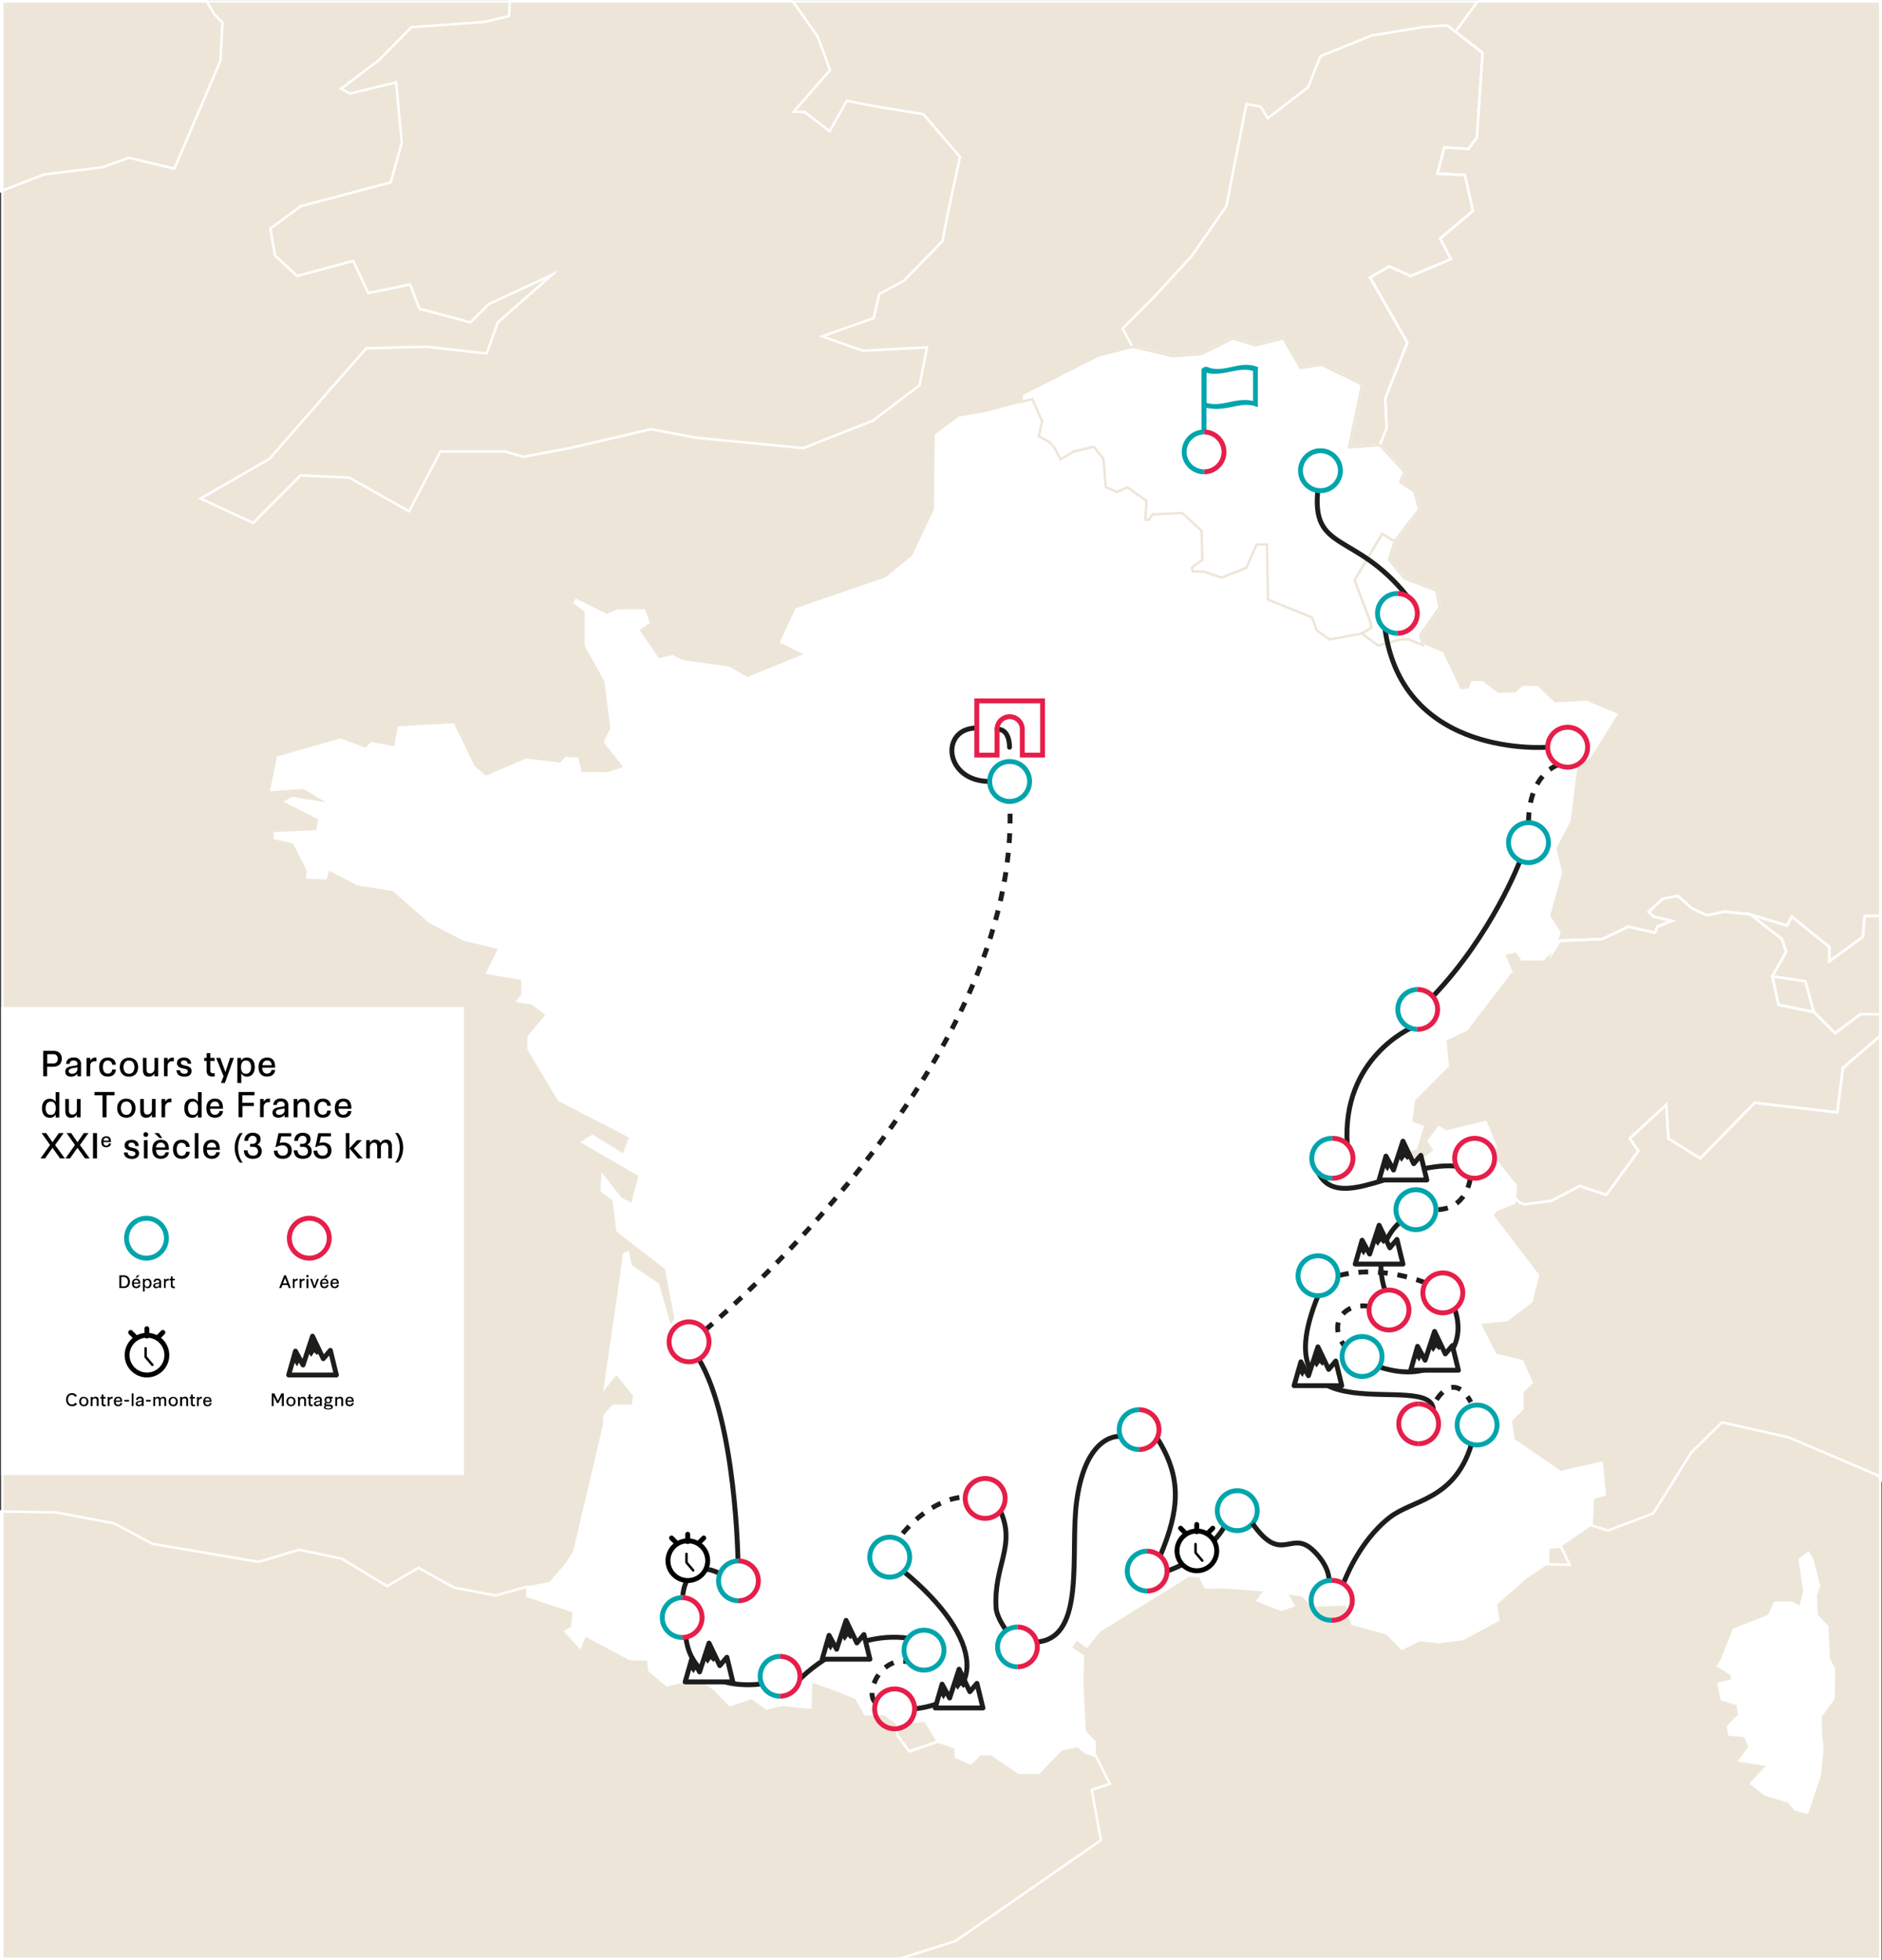 <svg id="Calque_1" data-name="Calque 1" xmlns="http://www.w3.org/2000/svg" viewBox="0 0 769 801.03"><rect x="0" y="0" width="769" height="801.03" fill="#333333" stroke="none"/><defs><style>.cls-1{fill:#ede6d8;}.cls-1,.cls-3{stroke:#fff;}.cls-1,.cls-3,.cls-4{stroke-miterlimit:10;}.cls-15,.cls-16,.cls-17,.cls-2,.cls-4,.cls-7{fill:#fff;}.cls-10,.cls-11,.cls-12,.cls-13,.cls-14,.cls-3,.cls-5,.cls-6,.cls-9{fill:none;}.cls-4{stroke:#ede6d8;}.cls-5{stroke:#00a5ac;}.cls-10,.cls-12,.cls-13,.cls-14,.cls-15,.cls-16,.cls-5,.cls-6,.cls-7,.cls-9{stroke-width:2px;}.cls-6{stroke:#e61e49;}.cls-12,.cls-13,.cls-14,.cls-7{stroke:#1d1d1b;}.cls-11,.cls-13,.cls-15,.cls-17,.cls-7,.cls-9{stroke-linecap:round;}.cls-11,.cls-15,.cls-17,.cls-7,.cls-9{stroke-linejoin:round;}.cls-8{fill:#1d1d1b;}.cls-10,.cls-11,.cls-15,.cls-16,.cls-17,.cls-9{stroke:#000;}.cls-14{stroke-dasharray:4 4 4;}.cls-18{fill:#00a5ac;}</style></defs><title>Plan de travail 28</title><rect class="cls-1" x="0.94" y="0.53" width="767.34" height="800"/><polygon id="France" class="cls-2" points="655.71 610.74 655.71 610.74 654.48 597.81 637.6 601.62 618.44 588.39 617.23 580.47 618.23 579.5 622.14 575.67 621.98 569.23 621.7 568.93 625.85 565.08 625.85 565.08 621.98 556.3 611.06 553.63 604.41 540.59 604.41 540.59 615.81 539.45 625.72 531.87 628.44 521.17 628.44 521.16 609.61 496.56 609.61 496.56 611.36 494.53 618.84 491.52 618.97 489.66 619.1 488.69 619.33 484.51 608.72 471.28 608.72 471.28 611.15 468.67 611.15 468.67 607.08 458.58 590.63 462.5 587.94 460.65 583.78 466.27 583.78 466.27 586.38 470.2 579.11 475.62 572.01 475.53 571.93 471.3 578.5 469.27 581.32 460.46 576.54 458.72 577.7 449.36 591.54 435.22 591.54 435.22 590.54 424.71 590.54 424.71 599.09 420.86 600.48 419.03 617.11 397.16 617 397.15 617 397.15 614.13 389.83 618.82 388.88 619.46 388.57 621.96 392.2 630.62 392.26 634.68 388.75 637.16 381.1 632.84 374.27 637.79 356.58 635.44 346.51 641.27 335.38 644.09 313.04 649.8 308.97 660.45 291.95 648.11 286.85 635.09 287.56 628.1 280.89 622.46 280.7 619.36 283.51 611.93 283.66 605.64 278.82 601.54 278.87 600.56 281.81 596.54 282.23 589.31 266.91 581.37 263.65 575.47 261.23 572.02 261.41 563.14 263.82 556.44 258.9 543.28 261.29 538.05 257.51 536.14 252.18 518.09 244.79 517.71 222 513.48 222 509.22 231.79 499.13 236.07 491.91 233.59 487.45 233.54 486.97 231.99 491.31 228.77 490.96 216.93 483.13 209.64 470.87 210.21 469.55 212.37 468.01 212.35 468.44 204.68 460.67 199.15 456.4 201.05 451.84 199.06 450.85 187.47 446.93 182.6 438.62 184.53 433.33 187.74 430.96 183.13 428.81 180.69 424.44 178.28 426 172.15 422.22 163.12 403.79 168.12 391.65 170.32 381.94 177.67 381.62 208.11 372.66 227.09 361.76 235.96 325.07 248.58 318.61 262.54 328.28 267.39 305.35 276.66 297.93 272.42 278.79 269.69 274.73 267.67 269.22 269.02 261.34 257.47 265.54 254.56 263.57 249 252.41 249 247.91 250.88 235.17 244.58 234.28 246.42 238.87 249.99 238.88 263.88 246.94 278.37 249.39 297.66 246.65 303.33 254.66 313.42 248.34 315.59 237.57 315.49 236.3 309.56 231.04 309.3 228.92 311.66 214.97 309.99 198.57 316.97 194.01 313.15 185.41 295.57 162.53 296.86 161.12 305.02 151.6 303.15 149.41 305.56 139.11 301.73 113.22 309.18 110.25 323.37 124.07 322.41 133.24 327.94 119.42 325.66 115.72 327.59 130.03 334.84 129.18 339.31 111.87 340.02 111.82 342.91 119.71 344.72 125.33 355.7 125.04 359.02 133.39 359.48 134.51 355.78 145.84 361.79 160.46 364.13 175.28 377.15 189.44 384.48 203.43 387.79 198.36 397.96 213 400.48 213 406.51 210.63 409.38 217.47 410.65 222.78 414.75 215.54 423.5 215.43 428.75 228 449.88 256.96 464.84 254.61 471.34 242.09 463.67 237.1 466.76 260.9 480.57 257.97 491.52 254.03 489.52 245.81 479.14 245.29 486.81 250.3 490.57 251.85 503.24 271.74 518.63 273.33 527.03 275.54 538.72 274.05 541.2 269.23 524.52 258.13 517.06 256.92 511.2 254.54 512.12 253.49 520.48 246.42 568.73 251.87 561.95 258.64 570.4 258.13 574 250.38 574 246.5 578.3 246.42 582.02 234.2 633.96 230.89 639.16 224.52 646.48 215 648.38 215 652.29 234.25 658.53 233.71 665.16 230.98 666.68 236.94 673.14 239.08 668.23 257.54 678.07 261.92 678.12 262.15 678.05 264.85 678 264.85 678 264.85 678 265.29 682.66 271.78 688.37 272.43 688.96 272.43 688.97 285.21 685.74 292.17 690.48 298.2 696.84 307.25 693.82 313.14 698.24 319.34 696.66 331.08 697.82 331.48 687.01 340.13 690 349.83 694.17 353.5 701 361.46 701 366.6 704.63 377.98 703.27 383.54 712.07 390.51 714.28 390.54 717.98 396.64 720.65 400.44 716.88 405.03 717.08 416.36 725 424.45 725 433.49 715.28 440.28 713.59 443.66 716.32 447.73 717.53 447.76 711.71 443.72 707.54 442.71 689.15 442.94 676.46 438.14 673.32 439.92 670.45 444.13 673.56 449.45 666.9 485.9 644.33 489.98 644.65 492.24 649.22 499.95 649.17 516.09 650.3 513.15 654.36 523.38 658.35 529.18 656.54 526.61 651.65 532.05 652.4 535.77 656.63 549.94 656.17 552.13 664.04 566.53 668 572.68 674.41 580.07 670.74 588.13 671.57 598.05 670.26 612.76 662.24 611.73 655.71 624.09 644.84 632.48 639.24 632.74 632.45 637.79 632.06 650.33 623.42 650.34 623.41 650.86 612.24 655.71 610.74"/><polygon id="Royaume-Uni" class="cls-3" points="208.03 6.53 198.13 8.94 168.13 11.12 154.89 24.5 139.33 36.27 143.07 38.23 161.85 33.65 164.17 58.35 159.65 74.53 122.91 84.27 110.45 93.39 112.36 104.41 121.41 112.81 144.33 106.59 150.49 119.79 167.57 116.23 171.4 126.17 192.24 131.74 199.84 124.2 225.49 112.34 203.41 131.74 198.88 144.47 174.43 141.69 149.67 142.35 134.62 159.45 110.11 187.51 81.94 203.72 103.47 213.72 122.76 194.29 142.64 195.16 167.16 208.95 179.94 184.5 206.39 184.5 213.8 186.68 232.97 183.1 265.99 175.4 284.22 178.85 328.19 183.14 356.65 171.93 375.74 157.45 378.8 141.95 352.57 143.34 335.97 137.45 357 130 359.29 120.14 369.4 114.68 385.12 98.48 387.35 86.84 392.28 64.11 377.27 46.64 358.09 43.55 346 41.15 339.03 53.63 328.88 45.82 324.32 45.64 339.17 28.65 334.12 14.97 323.93 0.5 208.23 0.5 208.03 6.53"/><polygon id="Irlande" class="cls-3" points="0.5 78.04 18.01 71.3 41.65 68.4 52.71 64.48 71.25 68.92 90.02 24.98 90.91 9.26 87.53 5.73 84.47 0.5 0.5 0.5 0.5 78.04"/><polygon id="Espagne" class="cls-3" points="440.28 713.46 433.49 715.03 424.45 724.5 416.36 724.5 405.03 716.83 400.44 716.88 396.64 720.65 390.54 717.97 390.51 714.25 383.28 711.72 371.52 715.74 366.54 708.98 366.6 704.38 361.46 700.5 353.5 700.5 349.83 693.92 340.13 690 331.48 687.01 331.08 697.83 319.34 696.69 313.14 698.25 307.25 693.82 298.2 696.85 292.18 690.49 285.22 685.75 272.44 688.74 272.43 688.5 272.43 688.5 271.78 688.17 265.29 682.61 264.85 678.09 264.85 678.09 262.15 678.09 261.93 678.1 257.55 678.07 239.09 668.23 236.96 673.14 231.03 666.68 233.81 665.16 234.5 658.53 215.5 652.29 215.5 648.38 202.44 652.05 185.53 648.8 170.98 640.71 158.18 648.22 139.71 637.01 122.17 633.33 105.7 638.29 62.26 630.92 46.67 622.57 22.78 618.07 0.5 617.69 0.5 800.5 367.58 800.5 390.5 793.19 449.86 752.02 446.1 731.46 453.46 729 447.73 717.5 443.66 716.25 440.28 713.46"/><polygon id="Allemagne" class="cls-3" points="605.78 21.57 605.78 21.57 603.45 56.26 602.51 57.5 600.02 60.82 599.76 60.8 599.74 60.82 590.16 60.21 587.34 70.93 598.54 71.5 598.92 73.17 601.87 86.22 588.46 97.44 592.88 105.9 576.45 112.81 576.45 112.81 576.45 112.81 567.65 108.88 559.81 113.4 575.03 140.01 573.55 143.77 572.05 147.58 566.03 162.84 566.6 174.89 566.6 174.89 563.78 181.92 573.82 192.75 573.82 192.75 573.55 193.45 572.15 197.07 577.83 200.72 579.88 208.11 569.87 221.2 567.54 228.73 573.87 236.45 586.9 241.31 588.25 248.22 580.33 259.4 581.37 263.65 589.31 266.91 596.54 282.23 600.56 281.81 601.54 278.87 605.64 278.82 611.93 283.66 619.36 283.51 622.46 280.7 628.1 280.89 635.09 287.56 648.12 286.85 660.45 291.95 649.8 308.97 644.09 313.04 641.27 335.38 635.44 346.51 637.79 356.58 632.84 374.27 637.16 381.1 634.69 388.75 637.3 384.57 654.76 383.78 665.32 378.69 676.22 381.18 677.16 378.94 677.3 378.61 683.1 376.35 675.65 374.56 673.61 372.63 679.49 367.25 685.54 366.12 691.1 371.04 697.38 374.05 704.86 372.56 715.24 373.7 730.12 378.26 732.13 374.6 747.5 387.01 747.5 389.36 747.5 392.87 761.16 382.86 761.94 374.35 768 374.22 768.5 374.21 768.5 0.5 603.79 0.5 594.82 12.79 595.03 13.11 605.78 21.57"/><polygon id="Italie" class="cls-3" points="768.5 423.07 753.01 436.45 750.76 454.59 717.02 450.68 694.75 473.37 681.73 465.34 680.85 451.49 665.94 465.26 669.45 470.38 656.35 488.3 645.51 484.67 633.87 490.76 623 492.17 621.2 491.65 618.97 489.66 618.84 491.52 611.36 494.53 609.61 496.56 628.44 521.16 628.44 521.17 628.44 521.17 625.72 531.87 615.81 539.45 604.41 540.59 611.06 553.63 621.98 556.3 625.85 565.08 625.85 565.08 621.7 568.93 621.98 569.23 622.14 575.67 618.23 579.5 617.23 580.47 618.44 588.39 637.6 601.62 654.48 597.81 655.71 610.74 655.71 610.74 650.86 612.24 650.34 623.41 657.04 625.46 675.55 618.46 691.1 593.52 703.66 581.25 730.87 587.41 767.09 602.85 768.5 604.37 768.5 423.07"/><polygon id="Autriche" class="cls-3" points="761.88 374.35 761.16 382.86 747.5 392.87 747.5 389.36 747.5 387.01 732.13 374.6 730.18 378.26 715.23 373.7 723.8 380.43 728.06 383.64 729.84 388.99 724.18 398.97 737.66 401.01 741.13 413.61 749.87 422.23 760.14 414.5 767.54 414.5 768.5 414.5 768.5 374.21 768.01 374.22 761.88 374.35"/><polygon id="Liechtenstein" class="cls-3" points="741.13 413.61 737.66 401.01 724.18 398.97 726.69 410.65 741.13 413.61"/><polygon id="Pays-Bas" class="cls-3" points="490.95 144.71 503.78 138.29 513.05 141.18 524.4 138.29 531.4 150.37 540.13 149.09 540.13 149.09 540.13 149.09 556.53 157.12 551.23 182.84 563.78 181.92 563.78 181.92 563.78 181.92 563.78 181.92 566.6 174.89 566.6 174.89 566.03 162.84 572.05 147.58 573.55 143.77 575.03 140.01 559.81 113.4 567.65 108.88 567.65 108.88 576.45 112.81 576.45 112.81 592.88 105.9 588.46 97.44 601.87 86.22 598.92 73.17 598.54 71.5 587.34 70.93 590.16 60.21 590.17 60.2 599.76 60.8 600.02 60.82 602.51 57.5 603.45 56.26 605.78 21.57 605.78 21.57 595.03 13.26 594.82 13.1 594.36 12.74 591.24 10.33 581.52 11.07 560.38 14.55 539.48 23.01 534.51 35.62 518.04 48.31 515.06 43.55 509.3 42.52 501.09 84.26 487.17 104.35 471.73 121.19 458.69 134.28 462.72 141.71 479.23 145.57 490.95 144.71"/><polygon id="Belgique" class="cls-4" points="424.45 178.28 428.81 180.69 430.96 183.13 433.33 187.74 438.62 184.53 446.93 182.6 450.85 187.47 451.84 199.06 456.4 201.05 460.67 199.15 468.44 204.68 468.01 212.35 469.55 212.37 470.87 210.21 483.13 209.64 490.96 216.93 491.31 228.77 486.97 231.99 487.45 233.54 491.91 233.58 499.13 236.06 509.22 232.04 513.48 222.5 517.71 222.5 518.09 245.04 536.14 252.32 538.05 257.58 543.28 261.33 556.44 258.92 560.37 256.59 559.9 253.93 553.51 237.12 564.74 218.22 569.87 221.2 579.88 208.11 577.83 200.72 572.15 197.07 573.54 193.45 573.81 192.75 563.78 181.92 563.78 181.92 551.23 182.84 551.23 182.84 556.53 157.12 540.13 149.09 540.13 149.09 531.4 150.37 524.4 138.29 513.05 141.18 503.78 138.29 490.95 144.71 479.23 145.57 462.72 141.71 448.74 145.32 417.5 161.12 417.5 164.2 421.85 163.12 425.81 172.15 424.45 178.28"/><polygon id="Luxembourg" class="cls-4" points="588.25 248.22 586.9 241.31 573.87 236.45 567.54 228.73 569.87 221.2 564.74 218.21 553.51 237.12 559.9 253.93 560.37 256.58 556.44 258.9 563.14 263.82 572.02 261.41 575.47 261.23 581.37 263.65 580.33 259.4 588.25 248.22"/><polygon id="Suisse" class="cls-3" points="760.14 414.5 749.87 422.23 741.13 413.5 726.69 410.59 724.18 398.97 729.84 388.99 728.05 383.63 723.8 380.43 715.24 373.7 704.86 372.56 697.38 374.05 691.1 371.04 685.54 366.12 679.49 367.25 673.61 372.63 675.65 374.56 683.1 376.35 677.3 378.61 677.16 378.93 676.22 381.15 665.32 378.69 654.76 383.78 637.3 384.34 634.34 388.5 633.95 388.5 630.63 392.03 621.98 392.09 619.49 388.51 618.88 388.85 614.38 389.83 617.5 397.15 617.5 397.15 617.5 397.15 617.36 397.16 617.3 397.16 600.52 419.03 599.11 420.86 590.55 424.85 591.55 435.5 591.55 435.5 591.54 435.5 577.71 449.5 576.54 458.79 581.32 460.5 578.5 469.29 571.94 471.31 572.01 475.54 579.11 475.62 586.38 470.2 583.78 466.27 583.78 466.27 583.78 466.26 587.94 460.65 590.63 462.5 607.08 458.58 611.15 468.67 611.15 468.67 611.15 468.67 608.72 471.28 619.33 484.51 619.1 488.69 618.97 489.66 621.2 491.65 623 492.17 633.87 490.76 645.5 484.67 656.35 488.3 656.35 488.3 669.43 470.38 665.93 465.26 680.84 451.49 681.73 465.34 694.72 473.37 716.96 450.68 750.7 454.59 753.01 436.45 768.5 423.07 768.5 414.5 767.54 414.5 760.14 414.5"/><polygon id="France-2" data-name="France" class="cls-2" points="732.13 654.37 724.87 654.59 722.41 660 708.14 665.55 702.98 678.44 701.21 680.83 707.09 684.61 707.32 686.35 701.6 687.64 703.09 694.87 709.62 696.89 710.04 700.85 705.62 705.4 706.22 709.33 712.68 709.9 714.3 714.02 709.88 719.87 721.45 721.72 714.84 728.92 720.94 733.77 730.51 736.69 733.27 739.88 738.81 741.39 743.98 725.88 745.17 714.5 744.49 708.05 744.41 701.57 749.72 694.18 749.83 681.92 747.7 677.73 747.14 664.58 742.8 659.96 742.41 651.83 743.78 648.13 741.03 637.38 739.04 633.85 734.86 637.11 736.75 650.27 735.37 656.14 732.13 654.37"/><polygon id="Andorre" class="cls-3" points="371.52 715.74 383.28 711.72 377.98 703.13 366.6 704.36 366.54 708.98 371.52 715.74"/><polygon id="Monaco" class="cls-3" points="632.48 639.24 632.48 639.25 641.42 639.5 637.79 632.06 632.74 632.45 632.48 639.24"/><rect class="cls-2" x="0.5" y="411.53" width="189.1" height="191.26"/><path d="M17.66,429.46H22.1a3.3,3.3,0,0,1,1.29.24,3,3,0,0,1,1,.66,2.77,2.77,0,0,1,.64,1,3.55,3.55,0,0,1,.23,1.28A3.82,3.82,0,0,1,25,434a2.84,2.84,0,0,1-.66,1.05,2.9,2.9,0,0,1-1.12.66,4.67,4.67,0,0,1-1.57.24h-2.4v3.87H17.66Zm4.23,5.13a1.58,1.58,0,0,0,1.28-.54,2,2,0,0,0,.44-1.34,2.3,2.3,0,0,0-.12-.74,1.77,1.77,0,0,0-.34-.6,1.58,1.58,0,0,0-.53-.4,1.47,1.47,0,0,0-.67-.15H19.29v3.77Z"/><path d="M31.59,438.77h0a2.79,2.79,0,0,1-1,.86A3.45,3.45,0,0,1,29,440a3,3,0,0,1-1-.16,2,2,0,0,1-.74-.42,1.84,1.84,0,0,1-.44-.63,2,2,0,0,1-.15-.77,1.92,1.92,0,0,1,.37-1.27,2.28,2.28,0,0,1,.91-.67,4.66,4.66,0,0,1,1.22-.33l1.23-.2.67-.12a1.55,1.55,0,0,0,.39-.14.46.46,0,0,0,.17-.22,1,1,0,0,0,0-.32,1.3,1.3,0,0,0-.38-1,1.66,1.66,0,0,0-1.16-.37,1.84,1.84,0,0,0-1.16.33,1.45,1.45,0,0,0-.49,1.07H27a3,3,0,0,1,.83-1.9,3.21,3.21,0,0,1,2.28-.69,2.64,2.64,0,0,1,3,3v4.63h-1.5Zm0-2.6a10.89,10.89,0,0,1-1.19.24,10.17,10.17,0,0,0-1.14.21,2.31,2.31,0,0,0-.85.39.85.85,0,0,0-.33.73.92.92,0,0,0,.37.78,1.49,1.49,0,0,0,1,.3,2.71,2.71,0,0,0,.88-.14,2.36,2.36,0,0,0,.69-.4,1.66,1.66,0,0,0,.45-.63,2,2,0,0,0,.16-.82Z"/><path d="M35.38,432.33h1.5v1.16h0a2.85,2.85,0,0,1,.86-.95,2.15,2.15,0,0,1,1.23-.35h.22l.21,0v1.56a1.77,1.77,0,0,0-.29-.07,2,2,0,0,0-.35,0,1.88,1.88,0,0,0-1.39.53,2.1,2.1,0,0,0-.51,1.5v4.1h-1.5Z"/><path d="M47.32,437.07a2.86,2.86,0,0,1-.92,2.15,3.43,3.43,0,0,1-2.33.74,4,4,0,0,1-1.56-.28,3,3,0,0,1-1.11-.79,3.45,3.45,0,0,1-.65-1.23,5.66,5.66,0,0,1,0-3.16,3.48,3.48,0,0,1,.67-1.23,3,3,0,0,1,1.1-.8,4,4,0,0,1,1.53-.28,3.43,3.43,0,0,1,2.34.76,2.92,2.92,0,0,1,.92,2.17H45.84a1.85,1.85,0,0,0-.55-1.25,1.73,1.73,0,0,0-1.24-.45,1.79,1.79,0,0,0-1.49.66,4.09,4.09,0,0,0,0,4,2,2,0,0,0,2.74.24,1.8,1.8,0,0,0,.54-1.24Z"/><path d="M52.69,440a4,4,0,0,1-1.55-.28,3.19,3.19,0,0,1-1.17-.79,3.38,3.38,0,0,1-.75-1.22,4.82,4.82,0,0,1,0-3.18,3.35,3.35,0,0,1,1.92-2,4.24,4.24,0,0,1,1.55-.28,4.18,4.18,0,0,1,1.54.28,3.4,3.4,0,0,1,1.19.79,3.48,3.48,0,0,1,.75,1.23,4.82,4.82,0,0,1,0,3.18,3.53,3.53,0,0,1-.75,1.22,3.27,3.27,0,0,1-1.19.79A4,4,0,0,1,52.69,440Zm0-1.16a2,2,0,0,0,1.64-.74,3.63,3.63,0,0,0,0-4,2.2,2.2,0,0,0-3.27,0,3.58,3.58,0,0,0,0,4A2,2,0,0,0,52.69,438.8Z"/><path d="M58.37,432.33h1.49v4.5a2.56,2.56,0,0,0,.31,1.38,1.21,1.21,0,0,0,1.08.46,1.79,1.79,0,0,0,1.39-.55,2.17,2.17,0,0,0,.5-1.5v-4.29h1.5v7.49h-1.5v-1.2h0a2.86,2.86,0,0,1-.91,1,2.56,2.56,0,0,1-1.44.36,2.21,2.21,0,0,1-1.85-.71,3.3,3.3,0,0,1-.54-2Z"/><path d="M67,432.33h1.5v1.16h0a2.85,2.85,0,0,1,.86-.95,2.1,2.1,0,0,1,1.23-.35h.21l.22,0v1.56a1.67,1.67,0,0,0-.3-.07,2,2,0,0,0-.34,0,1.86,1.86,0,0,0-1.39.53,2.06,2.06,0,0,0-.52,1.5v4.1H67Z"/><path d="M73.59,437.38a1.4,1.4,0,0,0,.56,1.14,2.25,2.25,0,0,0,1.23.31,1.82,1.82,0,0,0,1-.25.87.87,0,0,0,.36-.76.76.76,0,0,0-.32-.66,2.81,2.81,0,0,0-.82-.35l-1.06-.24a5,5,0,0,1-1.06-.33,2.15,2.15,0,0,1-.82-.64,1.79,1.79,0,0,1-.33-1.15,2.18,2.18,0,0,1,.18-.89,1.85,1.85,0,0,1,.52-.72,2.55,2.55,0,0,1,.88-.47,3.8,3.8,0,0,1,1.23-.18,3.21,3.21,0,0,1,2.13.65,2.48,2.48,0,0,1,.82,1.89H76.67a1.41,1.41,0,0,0-.43-1.06,1.6,1.6,0,0,0-1.06-.33,2.22,2.22,0,0,0-.62.08,1,1,0,0,0-.4.23A.84.84,0,0,0,74,434a1.27,1.27,0,0,0-.07.37.7.7,0,0,0,.34.62,3,3,0,0,0,.81.34c.32.09.67.17,1.06.25a4.8,4.8,0,0,1,1,.35,2.22,2.22,0,0,1,.81.65,1.88,1.88,0,0,1,.33,1.16,2,2,0,0,1-.74,1.63,3.31,3.31,0,0,1-2.19.61,3.82,3.82,0,0,1-2.31-.62,2.5,2.5,0,0,1-.91-2Z"/><path d="M84.44,433.57h-1v-1.24h1V430.4h1.5v1.93h1.75v1.24H85.94v3.93a1.15,1.15,0,0,0,.26.83,1.13,1.13,0,0,0,.8.26l.36,0,.37-.05v1.33l-.46.07a2.93,2.93,0,0,1-.53,0,2.41,2.41,0,0,1-1.69-.56,2.35,2.35,0,0,1-.61-1.82Z"/><path d="M91.34,439.82l-3-7.49H90l2.11,5.78L94,432.33h1.57L91.9,442.55H90.3Z"/><path d="M97,432.33h1.5v1.16h0a3,3,0,0,1,.92-.94,2.74,2.74,0,0,1,1.49-.36,3,3,0,0,1,1.39.3,2.79,2.79,0,0,1,1,.8,3.76,3.76,0,0,1,.6,1.22,6.12,6.12,0,0,1,0,3.14,3.91,3.91,0,0,1-.63,1.24,2.66,2.66,0,0,1-1,.79A3.12,3.12,0,0,1,101,440a2.65,2.65,0,0,1-1.46-.36,3,3,0,0,1-.94-1h0v3.93H97Zm3.52,6.49a1.84,1.84,0,0,0,1.52-.71,3.18,3.18,0,0,0,.56-2,3.29,3.29,0,0,0-.54-2,1.83,1.83,0,0,0-1.56-.72,1.69,1.69,0,0,0-1.53.73,3.65,3.65,0,0,0-.48,2,3.51,3.51,0,0,0,.49,2A1.74,1.74,0,0,0,100.56,438.82Z"/><path d="M112.42,437.26a3.08,3.08,0,0,1-.28,1.09,2.6,2.6,0,0,1-.66.85,3.13,3.13,0,0,1-1,.56,4.16,4.16,0,0,1-1.32.2,4,4,0,0,1-1.58-.28,2.85,2.85,0,0,1-1.1-.79,3.15,3.15,0,0,1-.63-1.22,5.67,5.67,0,0,1-.21-1.59,5.58,5.58,0,0,1,.22-1.58,3.17,3.17,0,0,1,.66-1.23,2.94,2.94,0,0,1,1.09-.8,4,4,0,0,1,1.53-.28,3.81,3.81,0,0,1,1.51.27,2.61,2.61,0,0,1,1,.77,3.08,3.08,0,0,1,.58,1.22,6.69,6.69,0,0,1,.18,1.62v.24h-5.27a2.88,2.88,0,0,0,.53,1.84,1.75,1.75,0,0,0,1.39.61,2,2,0,0,0,1.28-.39,1.59,1.59,0,0,0,.58-1.11ZM111,435.33a2.3,2.3,0,0,0-.48-1.41,1.63,1.63,0,0,0-1.33-.55,1.85,1.85,0,0,0-1.34.48,2.36,2.36,0,0,0-.62,1.48Z"/><path d="M22.75,455.42h0a3.05,3.05,0,0,1-.92,1,2.64,2.64,0,0,1-1.5.37,3.25,3.25,0,0,1-1.37-.28,2.61,2.61,0,0,1-1-.81,3.55,3.55,0,0,1-.61-1.23,5.74,5.74,0,0,1-.2-1.54,5.67,5.67,0,0,1,.21-1.59,3.56,3.56,0,0,1,.62-1.23,2.79,2.79,0,0,1,1-.8,3.09,3.09,0,0,1,1.36-.29,2.71,2.71,0,0,1,1.47.36,3.09,3.09,0,0,1,.93.94h0v-4h1.49v10.36H22.75Zm-2,.2a1.72,1.72,0,0,0,1.54-.72,3.66,3.66,0,0,0,.48-2,3.54,3.54,0,0,0-.49-2,1.73,1.73,0,0,0-1.54-.72,1.85,1.85,0,0,0-1.53.72,3.24,3.24,0,0,0-.56,2,3.28,3.28,0,0,0,.55,2A1.82,1.82,0,0,0,20.74,455.62Z"/><path d="M26.65,449.13h1.5v4.5a2.57,2.57,0,0,0,.3,1.38,1.21,1.21,0,0,0,1.08.46,1.79,1.79,0,0,0,1.39-.55,2.17,2.17,0,0,0,.5-1.5v-4.29h1.5v7.49h-1.5v-1.2h0a2.86,2.86,0,0,1-.91,1,2.56,2.56,0,0,1-1.44.36,2.19,2.19,0,0,1-1.84-.71,3.24,3.24,0,0,1-.55-2Z"/><path d="M41.9,447.62H38.61v-1.36H46.8v1.36H43.53v9H41.9Z"/><path d="M51.61,456.76a4,4,0,0,1-1.54-.28,3.31,3.31,0,0,1-1.18-.79,3.68,3.68,0,0,1-.75-1.22,5,5,0,0,1,0-3.18,3.63,3.63,0,0,1,.75-1.23,3.45,3.45,0,0,1,1.18-.79,4.18,4.18,0,0,1,1.54-.28,4.24,4.24,0,0,1,1.55.28,3.36,3.36,0,0,1,1.18.79,3.5,3.5,0,0,1,.76,1.23,4.82,4.82,0,0,1,0,3.18,3.55,3.55,0,0,1-.76,1.22,3.23,3.23,0,0,1-1.18.79A4,4,0,0,1,51.61,456.76Zm0-1.16a2,2,0,0,0,1.64-.74,3.63,3.63,0,0,0,0-4,2.2,2.2,0,0,0-3.27,0,3.63,3.63,0,0,0,0,4A2,2,0,0,0,51.61,455.6Z"/><path d="M57.29,449.13h1.5v4.5A2.47,2.47,0,0,0,59.1,455a1.18,1.18,0,0,0,1.08.46,1.75,1.75,0,0,0,1.38-.55,2.13,2.13,0,0,0,.51-1.5v-4.29h1.5v7.49h-1.5v-1.2h0a3,3,0,0,1-.91,1,2.6,2.6,0,0,1-1.44.36,2.21,2.21,0,0,1-1.85-.71,3.3,3.3,0,0,1-.55-2Z"/><path d="M66,449.13h1.5v1.16h0a3,3,0,0,1,.86-1,2.22,2.22,0,0,1,1.23-.34h.22a1,1,0,0,1,.22,0v1.56l-.3-.07a2,2,0,0,0-.35,0A1.84,1.84,0,0,0,68,451a2.06,2.06,0,0,0-.52,1.5v4.1H66Z"/><path d="M80.89,455.42h0a3,3,0,0,1-.91,1,2.64,2.64,0,0,1-1.5.37,3.33,3.33,0,0,1-1.38-.28,2.77,2.77,0,0,1-1-.81,3.71,3.71,0,0,1-.6-1.23,5.74,5.74,0,0,1-.2-1.54,5.67,5.67,0,0,1,.21-1.59,3.55,3.55,0,0,1,.61-1.23,2.88,2.88,0,0,1,1-.8,3.15,3.15,0,0,1,1.36-.29,2.67,2.67,0,0,1,1.47.36,2.88,2.88,0,0,1,.93.94h0v-4h1.5v10.36h-1.5Zm-2,.2a1.71,1.71,0,0,0,1.53-.72,3.66,3.66,0,0,0,.49-2,3.46,3.46,0,0,0-.5-2,1.73,1.73,0,0,0-1.53-.72,1.82,1.82,0,0,0-1.53.72,4,4,0,0,0,0,4A1.82,1.82,0,0,0,78.89,455.62Z"/><path d="M91.11,454.06a3.08,3.08,0,0,1-.28,1.09,2.6,2.6,0,0,1-.66.85,3.13,3.13,0,0,1-1,.56,4.16,4.16,0,0,1-1.32.2,4,4,0,0,1-1.58-.28,2.85,2.85,0,0,1-1.1-.79,3.15,3.15,0,0,1-.63-1.22,5.67,5.67,0,0,1-.2-1.59,5.59,5.59,0,0,1,.21-1.58,3.31,3.31,0,0,1,.66-1.23,3,3,0,0,1,1.09-.8,4,4,0,0,1,1.54-.28,3.76,3.76,0,0,1,1.5.27,2.47,2.47,0,0,1,1,.77,3.08,3.08,0,0,1,.58,1.22,6.69,6.69,0,0,1,.18,1.62v.24H85.85a2.94,2.94,0,0,0,.53,1.84,1.75,1.75,0,0,0,1.4.61,2,2,0,0,0,1.27-.39,1.55,1.55,0,0,0,.58-1.11Zm-1.47-1.93a2.3,2.3,0,0,0-.48-1.41,1.6,1.6,0,0,0-1.32-.55,1.89,1.89,0,0,0-1.35.48,2.3,2.3,0,0,0-.61,1.48Z"/><path d="M97.46,446.26H104v1.36h-5v3.07h4.73V452H99.08v4.59H97.46Z"/><path d="M106.29,449.13h1.49v1.16h0a3,3,0,0,1,.86-1,2.22,2.22,0,0,1,1.23-.34h.22a.79.79,0,0,1,.21,0v1.56a1.77,1.77,0,0,0-.29-.07,2,2,0,0,0-.35,0,1.88,1.88,0,0,0-1.39.53,2.1,2.1,0,0,0-.52,1.5v4.1h-1.49Z"/><path d="M116.25,455.57h0a2.75,2.75,0,0,1-1,.86,3.42,3.42,0,0,1-1.58.33,3,3,0,0,1-1-.16,2.14,2.14,0,0,1-.74-.42,1.84,1.84,0,0,1-.44-.63,2.28,2.28,0,0,1-.14-.77,2,2,0,0,1,.36-1.27,2.43,2.43,0,0,1,.92-.68,4.87,4.87,0,0,1,1.21-.32l1.23-.2.67-.12a1.55,1.55,0,0,0,.39-.14.36.36,0,0,0,.17-.22,1,1,0,0,0,0-.32,1.3,1.3,0,0,0-.38-1,1.64,1.64,0,0,0-1.15-.37,1.85,1.85,0,0,0-1.17.33,1.48,1.48,0,0,0-.49,1.07h-1.44a2.92,2.92,0,0,1,.84-1.9,3.16,3.16,0,0,1,2.27-.69,3.1,3.1,0,0,1,2.29.75,3.06,3.06,0,0,1,.73,2.25v4.63h-1.5Zm0-2.61a9.1,9.1,0,0,1-1.2.25,11.09,11.09,0,0,0-1.14.21,2.31,2.31,0,0,0-.85.39.85.85,0,0,0-.33.73.93.93,0,0,0,.38.78,1.49,1.49,0,0,0,1,.3,2.65,2.65,0,0,0,.87-.14,2.12,2.12,0,0,0,.69-.4,1.8,1.8,0,0,0,.46-.63,2.14,2.14,0,0,0,.16-.82Z"/><path d="M120,449.13h1.5v1.18h0a2.82,2.82,0,0,1,.94-1A2.91,2.91,0,0,1,124,449a2.25,2.25,0,0,1,1.9.72,3.25,3.25,0,0,1,.55,2v4.9H125v-4.49a2.42,2.42,0,0,0-.33-1.39,1.28,1.28,0,0,0-1.13-.46,1.91,1.91,0,0,0-1.44.55,2.1,2.1,0,0,0-.53,1.51v4.28H120Z"/><path d="M135.18,453.87a2.89,2.89,0,0,1-.92,2.15,3.45,3.45,0,0,1-2.33.74,3.92,3.92,0,0,1-1.56-.28,2.81,2.81,0,0,1-1.11-.79,3.47,3.47,0,0,1-.66-1.23,5.54,5.54,0,0,1-.21-1.58,5,5,0,0,1,.23-1.58,3.33,3.33,0,0,1,.67-1.23,3,3,0,0,1,1.1-.8,4,4,0,0,1,1.53-.28,3.42,3.42,0,0,1,2.33.76,3,3,0,0,1,.93,2.17h-1.49a1.84,1.84,0,0,0-.54-1.25,2,2,0,0,0-2.73.21,3.14,3.14,0,0,0-.52,2,3.28,3.28,0,0,0,.51,2,1.79,1.79,0,0,0,1.49.66,1.81,1.81,0,0,0,1.26-.42,1.83,1.83,0,0,0,.53-1.24Z"/><path d="M143.58,454.06a2.88,2.88,0,0,1-.28,1.09,2.6,2.6,0,0,1-.66.85,3.13,3.13,0,0,1-1,.56,4.11,4.11,0,0,1-1.32.2,4,4,0,0,1-1.58-.28,2.82,2.82,0,0,1-1.09-.79,3.31,3.31,0,0,1-.64-1.22,6.07,6.07,0,0,1-.2-1.59,5.25,5.25,0,0,1,.22-1.58,3.29,3.29,0,0,1,.65-1.23,3,3,0,0,1,1.1-.8,3.94,3.94,0,0,1,1.53-.28,3.72,3.72,0,0,1,1.5.27,2.57,2.57,0,0,1,1,.77,3.22,3.22,0,0,1,.58,1.22,6.69,6.69,0,0,1,.18,1.62v.24h-5.28a2.94,2.94,0,0,0,.54,1.84,1.73,1.73,0,0,0,1.39.61,2,2,0,0,0,1.27-.39,1.55,1.55,0,0,0,.58-1.11Zm-1.47-1.93a2.18,2.18,0,0,0-.48-1.41,1.6,1.6,0,0,0-1.32-.55,1.89,1.89,0,0,0-1.35.48,2.36,2.36,0,0,0-.61,1.48Z"/><path d="M20.45,467.91,17,463.06h1.88l2.57,3.74,2.58-3.74H26l-3.49,4.87,4,5.49H24.56l-3.11-4.34-3.06,4.34H16.54Z"/><path d="M30.63,467.91l-3.41-4.85H29.1l2.57,3.74,2.57-3.74h1.9l-3.49,4.87,4,5.49H34.75l-3.11-4.34-3.06,4.34H26.73Z"/><path d="M38,463.06h1.63v10.36H38Z"/><path d="M45.34,467.27a1.83,1.83,0,0,1-.16.63,1.58,1.58,0,0,1-.39.5,1.81,1.81,0,0,1-.58.32,2.63,2.63,0,0,1-1.69,0,1.67,1.67,0,0,1-.64-.46,1.89,1.89,0,0,1-.37-.72,3.26,3.26,0,0,1-.12-.92,3,3,0,0,1,.13-.92,1.91,1.91,0,0,1,.38-.72,1.67,1.67,0,0,1,.64-.46,2.21,2.21,0,0,1,.89-.17,2.3,2.3,0,0,1,.88.16,1.39,1.39,0,0,1,.59.45,1.74,1.74,0,0,1,.34.71,3.85,3.85,0,0,1,.11.94v.14H42.27a1.73,1.73,0,0,0,.31,1.07,1,1,0,0,0,.81.36,1.24,1.24,0,0,0,.75-.22.92.92,0,0,0,.33-.65Zm-.86-1.13a1.31,1.31,0,0,0-.28-.82.94.94,0,0,0-.77-.32,1.05,1.05,0,0,0-.78.28,1.32,1.32,0,0,0-.36.86Z"/><path d="M52.17,471a1.38,1.38,0,0,0,.56,1.15,2.25,2.25,0,0,0,1.23.31,1.82,1.82,0,0,0,1-.25.87.87,0,0,0,.36-.76.75.75,0,0,0-.33-.66,2.64,2.64,0,0,0-.81-.35l-1.06-.24a5,5,0,0,1-1.06-.33,2.15,2.15,0,0,1-.82-.64,1.81,1.81,0,0,1-.33-1.15,2.18,2.18,0,0,1,.18-.89,1.85,1.85,0,0,1,.52-.72,2.55,2.55,0,0,1,.88-.47,3.8,3.8,0,0,1,1.23-.18,3.21,3.21,0,0,1,2.13.65,2.48,2.48,0,0,1,.82,1.89H55.25a1.41,1.41,0,0,0-.43-1.06,1.6,1.6,0,0,0-1.06-.33,2.17,2.17,0,0,0-.62.08,1,1,0,0,0-.4.23.84.84,0,0,0-.21.33,1.27,1.27,0,0,0-.07.37.69.69,0,0,0,.33.62,3.26,3.26,0,0,0,.82.34c.32.09.67.17,1.06.25a4.8,4.8,0,0,1,1,.35,2.22,2.22,0,0,1,.81.65,1.88,1.88,0,0,1,.33,1.16,2,2,0,0,1-.74,1.63,3.35,3.35,0,0,1-2.19.61,3.82,3.82,0,0,1-2.31-.62,2.47,2.47,0,0,1-.91-2Z"/><path d="M59.57,464.62a.91.91,0,0,1-.7-.28.94.94,0,0,1-.26-.67,1,1,0,0,1,.26-.7.93.93,0,0,1,.7-.27.94.94,0,0,1,.68.27.91.91,0,0,1,.28.7.88.88,0,0,1-.28.67A.91.91,0,0,1,59.57,464.62Zm-.75,1.31h1.5v7.49h-1.5Z"/><path d="M69,470.86a3.08,3.08,0,0,1-.28,1.09,2.6,2.6,0,0,1-.66.85,3.13,3.13,0,0,1-1,.56,4.16,4.16,0,0,1-1.32.2,4,4,0,0,1-1.58-.28,2.85,2.85,0,0,1-1.1-.79,3.15,3.15,0,0,1-.63-1.22,5.67,5.67,0,0,1-.2-1.59,5.59,5.59,0,0,1,.21-1.58,3.17,3.17,0,0,1,.66-1.23,3,3,0,0,1,1.09-.8,4,4,0,0,1,1.54-.28,3.76,3.76,0,0,1,1.5.27,2.47,2.47,0,0,1,1,.77,3.08,3.08,0,0,1,.58,1.22,6.69,6.69,0,0,1,.18,1.62v.24H63.78a2.88,2.88,0,0,0,.53,1.84,1.75,1.75,0,0,0,1.4.61A2,2,0,0,0,67,472a1.55,1.55,0,0,0,.58-1.11Zm-4.13-7.8,1.43,2H65.17l-2.08-2Zm2.66,5.87a2.3,2.3,0,0,0-.48-1.41,1.6,1.6,0,0,0-1.32-.55,1.89,1.89,0,0,0-1.35.48,2.36,2.36,0,0,0-.62,1.48Z"/><path d="M77.49,470.67a2.86,2.86,0,0,1-.92,2.15,3.43,3.43,0,0,1-2.33.74,4,4,0,0,1-1.56-.28,3,3,0,0,1-1.11-.79,3.45,3.45,0,0,1-.65-1.23,5.66,5.66,0,0,1,0-3.16,3.48,3.48,0,0,1,.67-1.23,3,3,0,0,1,1.1-.8,4,4,0,0,1,1.53-.28,3.38,3.38,0,0,1,2.34.76,2.92,2.92,0,0,1,.92,2.17H76a1.89,1.89,0,0,0-.55-1.26,2,2,0,0,0-2.73.22,4.09,4.09,0,0,0,0,4,2,2,0,0,0,2.74.24,1.8,1.8,0,0,0,.54-1.24Z"/><path d="M79.58,463.06h1.5v10.36h-1.5Z"/><path d="M89.8,470.86a3.08,3.08,0,0,1-.28,1.09,2.6,2.6,0,0,1-.66.85,3.13,3.13,0,0,1-1,.56,4.16,4.16,0,0,1-1.32.2,4,4,0,0,1-1.58-.28,2.74,2.74,0,0,1-1.09-.79,3.17,3.17,0,0,1-.64-1.22,5.67,5.67,0,0,1-.2-1.59,5.59,5.59,0,0,1,.21-1.58,3.46,3.46,0,0,1,.66-1.23,3,3,0,0,1,1.09-.8,4,4,0,0,1,1.54-.28,3.72,3.72,0,0,1,1.5.27,2.47,2.47,0,0,1,1,.77,3.08,3.08,0,0,1,.58,1.22,6.67,6.67,0,0,1,.19,1.62v.24H84.54a3,3,0,0,0,.53,1.84,1.75,1.75,0,0,0,1.4.61,2,2,0,0,0,1.27-.39,1.55,1.55,0,0,0,.58-1.11Zm-1.47-1.93a2.3,2.3,0,0,0-.48-1.41,1.6,1.6,0,0,0-1.32-.55,1.89,1.89,0,0,0-1.35.48,2.3,2.3,0,0,0-.61,1.48Z"/><path d="M98,475.1a10.62,10.62,0,0,1-.8-1.13,7.79,7.79,0,0,1-.67-1.39,9.44,9.44,0,0,1-.46-1.63,10,10,0,0,1-.17-1.87,10.11,10.11,0,0,1,.17-1.88,9.58,9.58,0,0,1,.46-1.62,8,8,0,0,1,.67-1.38,9.18,9.18,0,0,1,.8-1.14h1.19A9.33,9.33,0,0,0,97.71,466a11.43,11.43,0,0,0,0,6.14,9.33,9.33,0,0,0,1.46,3Z"/><path d="M101.14,470.12a2.49,2.49,0,0,0,.69,1.64,2.28,2.28,0,0,0,1.6.54,2.11,2.11,0,0,0,1.47-.47,1.69,1.69,0,0,0,.52-1.31,1.83,1.83,0,0,0-.49-1.33,1.8,1.8,0,0,0-1.33-.5h-1.39v-1.23h1a1.58,1.58,0,0,0,1.23-.48,1.65,1.65,0,0,0,.44-1.19,1.67,1.67,0,0,0-.42-1.14,1.61,1.61,0,0,0-1.24-.47,1.64,1.64,0,0,0-1.29.53,2.49,2.49,0,0,0-.55,1.51H99.83a3.4,3.4,0,0,1,1-2.45,3.5,3.5,0,0,1,2.49-.85,4.13,4.13,0,0,1,1.33.2,2.89,2.89,0,0,1,1,.54,2.23,2.23,0,0,1,.61.82,2.64,2.64,0,0,1,.21,1.06,2.57,2.57,0,0,1-.33,1.33,2.85,2.85,0,0,1-1,.93,2.82,2.82,0,0,1,1.34,1,2.94,2.94,0,0,1,.47,1.68,3.17,3.17,0,0,1-.24,1.25,2.65,2.65,0,0,1-.7,1,3.1,3.1,0,0,1-1.14.61,5,5,0,0,1-1.57.22,4.62,4.62,0,0,1-1.63-.25,3.06,3.06,0,0,1-1.13-.7,3.1,3.1,0,0,1-.66-1.09,5,5,0,0,1-.27-1.4Z"/><path d="M113.37,470.2a3,3,0,0,0,.25,1,2.08,2.08,0,0,0,.5.65,2.15,2.15,0,0,0,.67.35,2.88,2.88,0,0,0,.78.1,2,2,0,0,0,1.49-.55,2,2,0,0,0,.57-1.55,2.13,2.13,0,0,0-.57-1.55,2.2,2.2,0,0,0-1.66-.59,4.69,4.69,0,0,0-1.31.2,4.44,4.44,0,0,0-1.19.53l-.32,0,1.22-5.69H119v1.29h-4.09l-.63,2.77a6.07,6.07,0,0,1,.71-.19,4,4,0,0,1,.75-.08,4.33,4.33,0,0,1,1.43.23,3.18,3.18,0,0,1,1.1.65,2.89,2.89,0,0,1,.7,1,3.84,3.84,0,0,1,.24,1.4,3.56,3.56,0,0,1-.26,1.42,3,3,0,0,1-.73,1.07,3.2,3.2,0,0,1-1.15.67,4.61,4.61,0,0,1-1.49.23,5.11,5.11,0,0,1-1.46-.19,3,3,0,0,1-1.14-.6,2.92,2.92,0,0,1-.77-1,4.44,4.44,0,0,1-.32-1.52Z"/><path d="M121.55,470.12a2.49,2.49,0,0,0,.69,1.64,2.3,2.3,0,0,0,1.6.54,2.11,2.11,0,0,0,1.47-.47,1.66,1.66,0,0,0,.52-1.31,1.83,1.83,0,0,0-.49-1.33,1.8,1.8,0,0,0-1.33-.5h-1.39v-1.23h1a1.61,1.61,0,0,0,1.24-.48,1.69,1.69,0,0,0,.43-1.19,1.67,1.67,0,0,0-.42-1.14,1.61,1.61,0,0,0-1.24-.47,1.64,1.64,0,0,0-1.29.53,2.55,2.55,0,0,0-.55,1.51h-1.55a3.44,3.44,0,0,1,1-2.45,3.52,3.52,0,0,1,2.49-.85,4.13,4.13,0,0,1,1.33.2,2.8,2.8,0,0,1,1,.54,2.23,2.23,0,0,1,.61.82,2.48,2.48,0,0,1,.22,1.06,2.58,2.58,0,0,1-.34,1.33,2.85,2.85,0,0,1-1,.93,2.82,2.82,0,0,1,1.34,1,2.94,2.94,0,0,1,.47,1.68,3.17,3.17,0,0,1-.24,1.25,2.62,2.62,0,0,1-.69,1,3.23,3.23,0,0,1-1.15.61,5,5,0,0,1-1.57.22,4.62,4.62,0,0,1-1.63-.25,2.93,2.93,0,0,1-1.12-.7,3,3,0,0,1-.67-1.09,5,5,0,0,1-.27-1.4Z"/><path d="M129.63,470.2a2.82,2.82,0,0,0,.25,1,1.94,1.94,0,0,0,.5.65,2,2,0,0,0,.67.35,2.88,2.88,0,0,0,.78.1,1.93,1.93,0,0,0,2.06-2.1,2.13,2.13,0,0,0-.57-1.55,2.21,2.21,0,0,0-1.66-.59,4.63,4.63,0,0,0-1.31.2,4.44,4.44,0,0,0-1.19.53l-.33,0,1.22-5.69h5.18v1.29h-4.09l-.63,2.77a5.58,5.58,0,0,1,.71-.19,3.82,3.82,0,0,1,.75-.08,4.23,4.23,0,0,1,1.42.23,3.22,3.22,0,0,1,1.11.65,3,3,0,0,1,.7,1,3.84,3.84,0,0,1,.24,1.4,3.74,3.74,0,0,1-.26,1.42,2.9,2.9,0,0,1-.74,1.07,3.07,3.07,0,0,1-1.14.67,4.72,4.72,0,0,1-1.5.23,5.16,5.16,0,0,1-1.46-.19,3,3,0,0,1-1.14-.6,2.9,2.9,0,0,1-.76-1,4,4,0,0,1-.32-1.52Z"/><path d="M141.28,463.06h1.5v6.26l3.1-3.39h2l-3.29,3.4,3.65,4.09h-1.95l-3.46-4.07v4.07h-1.5Z"/><path d="M149.65,465.93h1.5v1.18h0a2.84,2.84,0,0,1,.85-1,2.24,2.24,0,0,1,1.34-.36,2.35,2.35,0,0,1,1.38.36,2.06,2.06,0,0,1,.75,1h0a2.72,2.72,0,0,1,.92-1,2.59,2.59,0,0,1,1.41-.36,2.16,2.16,0,0,1,1.79.7,3.19,3.19,0,0,1,.56,2v4.9h-1.49v-4.49a2.41,2.41,0,0,0-.32-1.41,1.14,1.14,0,0,0-1-.44,1.65,1.65,0,0,0-1.23.48,2,2,0,0,0-.48,1.47v4.39h-1.49v-4.49a2.84,2.84,0,0,0-.28-1.39,1.1,1.1,0,0,0-1-.46,1.59,1.59,0,0,0-1.28.54,2.33,2.33,0,0,0-.45,1.52v4.28h-1.5Z"/><path d="M161.46,475.1a9.3,9.3,0,0,0,1.45-3,11.43,11.43,0,0,0,0-6.14,9.3,9.3,0,0,0-1.45-2.95h1.19a10.41,10.41,0,0,1,.81,1.14,8,8,0,0,1,.66,1.38,9.58,9.58,0,0,1,.45,1.62,10.43,10.43,0,0,1,0,3.75,9.44,9.44,0,0,1-.45,1.63,7.76,7.76,0,0,1-.66,1.39,9.38,9.38,0,0,1-.81,1.13Z"/><path class="cls-5" d="M59.89,514.17A8.15,8.15,0,1,1,68,506,8.15,8.15,0,0,1,59.89,514.17Z"/><path d="M48.77,521.2h1.9a2.41,2.41,0,0,1,1,.19,2.08,2.08,0,0,1,.77.53,2.28,2.28,0,0,1,.49.81,3,3,0,0,1,.18,1.06,3,3,0,0,1-.18,1.06,2.33,2.33,0,0,1-.49.82,2.18,2.18,0,0,1-.77.52,2.41,2.41,0,0,1-1,.19h-1.9Zm1.9,4.5a1.53,1.53,0,0,0,.64-.14,1.39,1.39,0,0,0,.51-.39,1.64,1.64,0,0,0,.32-.6,2.6,2.6,0,0,0,0-1.56,1.73,1.73,0,0,0-.32-.6,1.39,1.39,0,0,0-.51-.39,1.37,1.37,0,0,0-.64-.14H49.58v3.82Z"/><path d="M57.32,525.1a1.66,1.66,0,0,1-.14.54,1.27,1.27,0,0,1-.33.43,1.62,1.62,0,0,1-.5.28,2.28,2.28,0,0,1-.66.1,2.12,2.12,0,0,1-.8-.14,1.37,1.37,0,0,1-.54-.4,1.55,1.55,0,0,1-.32-.61,2.8,2.8,0,0,1-.1-.79,2.48,2.48,0,0,1,.11-.79,1.61,1.61,0,0,1,.33-.62,1.47,1.47,0,0,1,.54-.4,2,2,0,0,1,.77-.14,1.89,1.89,0,0,1,.75.14,1.22,1.22,0,0,1,.51.38,1.5,1.5,0,0,1,.29.61,3.35,3.35,0,0,1,.09.81v.12H54.68a1.46,1.46,0,0,0,.27.92.87.87,0,0,0,.7.3,1,1,0,0,0,.64-.19.78.78,0,0,0,.28-.55Zm-.74-1a1.14,1.14,0,0,0-.24-.7.79.79,0,0,0-.66-.28.92.92,0,0,0-.67.24,1.13,1.13,0,0,0-.31.74Zm-.5-2.93H57l-1,1h-.59Z"/><path d="M58.38,522.63h.74v.58h0a1.47,1.47,0,0,1,.46-.47,1.37,1.37,0,0,1,.74-.18,1.54,1.54,0,0,1,.7.15,1.5,1.5,0,0,1,.5.4,1.93,1.93,0,0,1,.3.61,3,3,0,0,1,0,1.57,1.9,1.9,0,0,1-.31.62,1.39,1.39,0,0,1-.5.4,1.65,1.65,0,0,1-.68.14,1.26,1.26,0,0,1-.73-.19,1.44,1.44,0,0,1-.47-.48h0v2h-.74Zm1.75,3.25a.93.93,0,0,0,.77-.36,2,2,0,0,0,0-2,.91.91,0,0,0-.77-.36.86.86,0,0,0-.77.36,1.82,1.82,0,0,0-.24,1,1.8,1.8,0,0,0,.24,1A.87.87,0,0,0,60.13,525.88Z"/><path d="M65.08,525.85h0a1.43,1.43,0,0,1-.51.43,1.74,1.74,0,0,1-.79.17,1.69,1.69,0,0,1-.53-.08,1,1,0,0,1-.36-.21.87.87,0,0,1-.22-.32,1.11,1.11,0,0,1,.1-1,1.2,1.2,0,0,1,.46-.34,2.87,2.87,0,0,1,.61-.16l.62-.1.33-.06a.5.5,0,0,0,.19-.07.16.16,0,0,0,.09-.11.69.69,0,0,0-.17-.64.82.82,0,0,0-.58-.18.91.91,0,0,0-.58.16.72.72,0,0,0-.24.54h-.73a1.45,1.45,0,0,1,.42-1,1.6,1.6,0,0,1,1.14-.35,1.56,1.56,0,0,1,1.14.37,1.54,1.54,0,0,1,.37,1.13v2.32h-.75Zm0-1.3a5.31,5.31,0,0,1-.6.12c-.21,0-.4.07-.57.11a1.16,1.16,0,0,0-.42.19.43.43,0,0,0-.17.36.47.47,0,0,0,.19.4.73.73,0,0,0,.48.15,1.56,1.56,0,0,0,.44-.07,1.27,1.27,0,0,0,.34-.2.94.94,0,0,0,.23-.32,1.07,1.07,0,0,0,.08-.41Z"/><path d="M67,522.63h.75v.58h0a1.54,1.54,0,0,1,.43-.48,1.07,1.07,0,0,1,.61-.17H69v.78a.57.57,0,0,0-.15,0l-.17,0a.94.94,0,0,0-.7.27,1.05,1.05,0,0,0-.26.75v2H67Z"/><path d="M69.8,523.25h-.52v-.62h.52v-1h.75v1h.88v.62h-.88v2a.53.53,0,0,0,.13.41.55.55,0,0,0,.4.13h.18l.19,0v.66l-.23,0-.27,0a1.21,1.21,0,0,1-.84-.28,1.17,1.17,0,0,1-.31-.91Z"/><path class="cls-6" d="M126.39,514.17a8.15,8.15,0,1,1,8.14-8.14A8.15,8.15,0,0,1,126.39,514.17Z"/><path d="M116.09,521.2h.75l2,5.18H118l-.48-1.24h-2.13l-.46,1.24h-.86Zm1.19,3.26-.82-2.16-.82,2.16Z"/><path d="M119.64,522.63h.74v.58h0a1.54,1.54,0,0,1,.43-.48,1.1,1.1,0,0,1,.62-.17h.21v.78a.57.57,0,0,0-.15,0l-.17,0a.94.94,0,0,0-.7.27,1.05,1.05,0,0,0-.26.75v2h-.74Z"/><path d="M122.44,522.63h.75v.58h0a1.54,1.54,0,0,1,.43-.48,1.07,1.07,0,0,1,.61-.17h.22v.78a.57.57,0,0,0-.15,0l-.17,0a.93.93,0,0,0-.7.27,1.05,1.05,0,0,0-.26.75v2h-.75Z"/><path d="M125.62,522a.44.44,0,0,1-.34-.14.48.48,0,0,1-.14-.34.54.54,0,0,1,.13-.35.48.48,0,0,1,.35-.14.46.46,0,0,1,.34.14.45.45,0,0,1,.14.35.44.44,0,0,1-.14.34A.46.46,0,0,1,125.62,522Zm-.37.65H126v3.75h-.75Z"/><path d="M126.72,522.63h.8l1,2.89,1-2.89h.78l-1.43,3.75h-.75Z"/><path d="M134.21,525.1a1.66,1.66,0,0,1-.14.54,1.27,1.27,0,0,1-.33.43,1.62,1.62,0,0,1-.5.28,2.28,2.28,0,0,1-.66.1,2.07,2.07,0,0,1-.79-.14,1.4,1.4,0,0,1-.55-.4,1.55,1.55,0,0,1-.32-.61,3,3,0,0,1,0-1.58,1.61,1.61,0,0,1,.33-.62,1.56,1.56,0,0,1,.54-.4,2,2,0,0,1,.77-.14,1.86,1.86,0,0,1,.75.14,1.22,1.22,0,0,1,.51.38,1.5,1.5,0,0,1,.29.61,3.35,3.35,0,0,1,.09.81v.12h-2.63a1.4,1.4,0,0,0,.26.92.88.88,0,0,0,.7.3,1,1,0,0,0,.64-.19.78.78,0,0,0,.29-.55Zm-.74-1a1.14,1.14,0,0,0-.24-.7.79.79,0,0,0-.66-.28.93.93,0,0,0-.67.24,1.18,1.18,0,0,0-.31.74Zm-.5-2.93h.91l-1,1h-.59Z"/><path d="M138.43,525.1a1.66,1.66,0,0,1-.14.54,1.27,1.27,0,0,1-.33.43,1.62,1.62,0,0,1-.5.28,2.3,2.3,0,0,1-.67.1,2.1,2.1,0,0,1-.79-.14,1.37,1.37,0,0,1-.54-.4,1.55,1.55,0,0,1-.32-.61,2.8,2.8,0,0,1-.1-.79,2.48,2.48,0,0,1,.11-.79,1.74,1.74,0,0,1,.32-.62,1.59,1.59,0,0,1,.55-.4,2,2,0,0,1,.77-.14,1.89,1.89,0,0,1,.75.14,1.22,1.22,0,0,1,.51.38,1.65,1.65,0,0,1,.29.61,3.35,3.35,0,0,1,.09.81v.12h-2.64a1.46,1.46,0,0,0,.27.92.87.87,0,0,0,.7.3,1,1,0,0,0,.64-.19.78.78,0,0,0,.28-.55Zm-.74-1a1.14,1.14,0,0,0-.24-.7.79.79,0,0,0-.66-.28.92.92,0,0,0-.67.24,1.13,1.13,0,0,0-.31.74Z"/><path d="M31.52,573.68a2.24,2.24,0,0,1-.81.75,2.94,2.94,0,0,1-2.25.07,2.08,2.08,0,0,1-.77-.53,2.48,2.48,0,0,1-.5-.85A3.41,3.41,0,0,1,27,572a3.1,3.1,0,0,1,.17-1.08,2.31,2.31,0,0,1,.48-.84,2.19,2.19,0,0,1,.76-.54,2.46,2.46,0,0,1,1-.2,2.14,2.14,0,0,1,2,1.16l-.7.36a1.34,1.34,0,0,0-.55-.62,1.51,1.51,0,0,0-.8-.2,1.44,1.44,0,0,0-.67.14,1.36,1.36,0,0,0-.5.39,1.91,1.91,0,0,0-.32.62,2.87,2.87,0,0,0-.1.8,2.62,2.62,0,0,0,.12.82,2,2,0,0,0,.34.62,1.54,1.54,0,0,0,1.2.54,1.55,1.55,0,0,0,.78-.19,1.49,1.49,0,0,0,.56-.53Z"/><path d="M34.23,574.69a1.92,1.92,0,0,1-.77-.14,1.56,1.56,0,0,1-.58-.39,1.75,1.75,0,0,1-.38-.61,2.28,2.28,0,0,1-.13-.8,2.22,2.22,0,0,1,.13-.79,1.7,1.7,0,0,1,.38-.62,1.56,1.56,0,0,1,.58-.39A2.22,2.22,0,0,1,35,571a1.6,1.6,0,0,1,.59.39A1.85,1.85,0,0,1,36,572a2.22,2.22,0,0,1,.13.79,2.28,2.28,0,0,1-.13.8,1.91,1.91,0,0,1-.38.61,1.6,1.6,0,0,1-.59.39A1.94,1.94,0,0,1,34.23,574.69Zm0-.58a1,1,0,0,0,.82-.37,1.78,1.78,0,0,0,0-2,1,1,0,0,0-.82-.37,1,1,0,0,0-.81.37,1.78,1.78,0,0,0,0,2A1,1,0,0,0,34.23,574.11Z"/><path d="M37.07,570.88h.75v.59h0a1.38,1.38,0,0,1,.47-.49,1.49,1.49,0,0,1,.75-.17,1.12,1.12,0,0,1,.95.36,1.57,1.57,0,0,1,.28,1v2.45h-.75v-2.24a1.32,1.32,0,0,0-.16-.7.66.66,0,0,0-.57-.23.94.94,0,0,0-.72.28,1,1,0,0,0-.27.75v2.14h-.75Z"/><path d="M41.5,571.5H41v-.62h.53v-1h.75v1h.87v.62h-.87v2a.57.57,0,0,0,.13.42.54.54,0,0,0,.4.13H43l.18,0v.67l-.23,0a1.1,1.1,0,0,1-.26,0,1,1,0,0,1-1.15-1.19Z"/><path d="M44,570.88h.75v.58h0a1.45,1.45,0,0,1,.43-.48,1.13,1.13,0,0,1,.62-.17h.11l.1,0v.78l-.14,0h-.18a.92.92,0,0,0-.69.27,1,1,0,0,0-.26.74v2H44Z"/><path d="M49.92,573.34a1.65,1.65,0,0,1-.14.55,1.34,1.34,0,0,1-.33.42,1.74,1.74,0,0,1-.5.28,2,2,0,0,1-.66.1,1.94,1.94,0,0,1-.8-.14,1.34,1.34,0,0,1-.54-.39,1.62,1.62,0,0,1-.32-.61,2.87,2.87,0,0,1-.1-.8,2.48,2.48,0,0,1,.11-.79,1.69,1.69,0,0,1,.32-.61,1.48,1.48,0,0,1,.55-.4,2,2,0,0,1,.77-.14,1.9,1.9,0,0,1,.75.13,1.25,1.25,0,0,1,.51.39,1.65,1.65,0,0,1,.29.61,3.35,3.35,0,0,1,.09.81v.12H47.28a1.48,1.48,0,0,0,.27.92.87.87,0,0,0,.7.3,1,1,0,0,0,.63-.19.77.77,0,0,0,.29-.56Zm-.74-1a1.17,1.17,0,0,0-.24-.71.81.81,0,0,0-.66-.27.92.92,0,0,0-.67.24,1.13,1.13,0,0,0-.31.74Z"/><path d="M50.84,572.08h1.9v.71h-1.9Z"/><path d="M53.81,569.44h.75v5.18h-.75Z"/><path d="M57.94,574.1h0a1.28,1.28,0,0,1-.51.43,1.71,1.71,0,0,1-.79.16,1.64,1.64,0,0,1-.52-.07,1.21,1.21,0,0,1-.37-.22.84.84,0,0,1-.22-.31,1,1,0,0,1-.07-.39,1,1,0,0,1,.18-.63,1.13,1.13,0,0,1,.46-.34,2.2,2.2,0,0,1,.6-.16l.62-.1.34-.06.19-.07a.31.31,0,0,0,.09-.11.7.7,0,0,0,0-.16.63.63,0,0,0-.2-.48.8.8,0,0,0-.57-.19.94.94,0,0,0-.59.17.76.76,0,0,0-.24.53h-.72a1.47,1.47,0,0,1,.42-1,1.58,1.58,0,0,1,1.13-.34,1.32,1.32,0,0,1,1.52,1.5v2.31h-.75Zm0-1.3a5.6,5.6,0,0,1-.59.12c-.21,0-.4.06-.57.1a1.15,1.15,0,0,0-.43.2.41.41,0,0,0-.16.36.46.46,0,0,0,.18.39.76.76,0,0,0,.48.15,1.23,1.23,0,0,0,.44-.07,1.1,1.1,0,0,0,.35-.2,1,1,0,0,0,.22-.31.91.91,0,0,0,.08-.41Z"/><path d="M59.7,572.08h1.89v.71H59.7Z"/><path d="M62.66,570.88h.75v.59h0a1.4,1.4,0,0,1,.42-.48,1.13,1.13,0,0,1,.67-.18,1.18,1.18,0,0,1,.69.18,1,1,0,0,1,.37.51h0a1.34,1.34,0,0,1,.46-.51,1.28,1.28,0,0,1,.7-.18,1.07,1.07,0,0,1,.9.35,1.62,1.62,0,0,1,.28,1v2.45h-.74v-2.24a1.31,1.31,0,0,0-.16-.71.61.61,0,0,0-.5-.22.84.84,0,0,0-.62.24,1,1,0,0,0-.23.74v2.19h-.75v-2.24a1.44,1.44,0,0,0-.14-.7.57.57,0,0,0-.51-.23.76.76,0,0,0-.64.28,1.14,1.14,0,0,0-.23.75v2.14h-.75Z"/><path d="M70.76,574.69a1.92,1.92,0,0,1-.77-.14,1.6,1.6,0,0,1-.59-.39,1.72,1.72,0,0,1-.37-.61,2.28,2.28,0,0,1-.14-.8A2.22,2.22,0,0,1,69,572a1.68,1.68,0,0,1,.37-.62A1.6,1.6,0,0,1,70,571a2.11,2.11,0,0,1,.77-.14,2.21,2.21,0,0,1,.78.14,1.69,1.69,0,0,1,.59.39,1.83,1.83,0,0,1,.37.62,2.22,2.22,0,0,1,.14.79,2.28,2.28,0,0,1-.14.8,1.88,1.88,0,0,1-.37.61,1.69,1.69,0,0,1-.59.39A2,2,0,0,1,70.76,574.69Zm0-.58a1,1,0,0,0,.82-.37,1.78,1.78,0,0,0,0-2,1,1,0,0,0-.82-.37,1,1,0,0,0-.81.37,1.78,1.78,0,0,0,0,2A1,1,0,0,0,70.76,574.11Z"/><path d="M73.6,570.88h.75v.59h0a1.29,1.29,0,0,1,1.23-.66,1.12,1.12,0,0,1,1,.36,1.63,1.63,0,0,1,.27,1v2.45h-.74v-2.24a1.22,1.22,0,0,0-.17-.7.66.66,0,0,0-.56-.23.93.93,0,0,0-.72.28,1,1,0,0,0-.27.75v2.14H73.6Z"/><path d="M78,571.5H77.5v-.62H78v-1h.75v1h.88v.62h-.88v2a.57.57,0,0,0,.14.42.52.52,0,0,0,.4.13h.17l.19,0v.67l-.23,0a1.14,1.14,0,0,1-.27,0,1.17,1.17,0,0,1-.84-.28,1.15,1.15,0,0,1-.31-.91Z"/><path d="M80.48,570.88h.75v.58h0a1.35,1.35,0,0,1,.43-.48,1.1,1.1,0,0,1,.62-.17h.1l.11,0v.78l-.14,0h-.18a.9.9,0,0,0-.69.27,1,1,0,0,0-.26.74v2h-.75Z"/><path d="M86.44,573.34a1.44,1.44,0,0,1-.14.55,1.34,1.34,0,0,1-.33.42,1.51,1.51,0,0,1-.5.28,2.27,2.27,0,0,1-1.45,0,1.45,1.45,0,0,1-.55-.39,1.6,1.6,0,0,1-.31-.61,2.87,2.87,0,0,1-.1-.8,2.8,2.8,0,0,1,.1-.79,1.57,1.57,0,0,1,.33-.61A1.48,1.48,0,0,1,84,571a2,2,0,0,1,.77-.14,1.9,1.9,0,0,1,.75.13,1.25,1.25,0,0,1,.51.39,1.65,1.65,0,0,1,.29.61,3.35,3.35,0,0,1,.09.81v.12H83.81a1.48,1.48,0,0,0,.27.92.87.87,0,0,0,.7.3,1,1,0,0,0,.63-.19.77.77,0,0,0,.29-.56Zm-.73-1a1.17,1.17,0,0,0-.24-.71.81.81,0,0,0-.66-.27,1,1,0,0,0-.68.24,1.18,1.18,0,0,0-.31.74Z"/><polygon class="cls-7" points="117.95 561.91 120.74 552.16 123.83 557.83 127.7 546.05 132.09 555.25 134.99 551.84 137.45 561.91 117.95 561.91"/><polygon class="cls-8" points="125.43 552.16 127.15 554.46 128.39 552.64 129.47 553.73 131.04 552.16 127.7 546.05 125.43 552.16"/><polygon class="cls-8" points="119.66 555.93 121.38 558.35 122.74 555.83 120.74 552.16 119.66 555.93"/><path d="M111.05,569.44h1.06l1.42,3,1.42-3h1v5.18h-.78v-4l-1.37,2.76h-.64l-1.36-2.76v4h-.79Z"/><path d="M118.88,574.69a1.89,1.89,0,0,1-.77-.14,1.6,1.6,0,0,1-.59-.39,1.91,1.91,0,0,1-.38-.61,2.53,2.53,0,0,1-.13-.8,2.47,2.47,0,0,1,.13-.79,1.85,1.85,0,0,1,.38-.62,1.6,1.6,0,0,1,.59-.39,2.07,2.07,0,0,1,.77-.14,2.11,2.11,0,0,1,.77.14,1.6,1.6,0,0,1,.59.39,1.7,1.7,0,0,1,.38.62,2.22,2.22,0,0,1,.13.79,2.28,2.28,0,0,1-.13.8,1.75,1.75,0,0,1-.38.61,1.6,1.6,0,0,1-.59.39A1.92,1.92,0,0,1,118.88,574.69Zm0-.58a1,1,0,0,0,.82-.37,1.83,1.83,0,0,0,0-2,1.09,1.09,0,0,0-1.64,0,1.83,1.83,0,0,0,0,2A1,1,0,0,0,118.88,574.11Z"/><path d="M121.72,570.88h.75v.59h0A1.47,1.47,0,0,1,123,571a1.53,1.53,0,0,1,.76-.17,1.13,1.13,0,0,1,1,.36,1.63,1.63,0,0,1,.27,1v2.45h-.75v-2.24a1.23,1.23,0,0,0-.16-.7.66.66,0,0,0-.56-.23,1,1,0,0,0-.73.28,1.05,1.05,0,0,0-.26.75v2.14h-.75Z"/><path d="M126.14,571.5h-.52v-.62h.52v-1h.75v1h.88v.62h-.88v2a.57.57,0,0,0,.13.42.55.55,0,0,0,.4.13h.18l.19,0v.67l-.23,0a1.14,1.14,0,0,1-.27,0,1.17,1.17,0,0,1-.84-.28,1.15,1.15,0,0,1-.31-.91Z"/><path d="M130.77,574.1h0a1.43,1.43,0,0,1-.51.43,1.74,1.74,0,0,1-.79.16,1.6,1.6,0,0,1-.52-.07,1.21,1.21,0,0,1-.37-.22.84.84,0,0,1-.22-.31,1,1,0,0,1-.08-.39.93.93,0,0,1,.19-.63,1.17,1.17,0,0,1,.45-.34,2.38,2.38,0,0,1,.61-.16l.62-.1.33-.06a1.11,1.11,0,0,0,.2-.07.21.21,0,0,0,.08-.11.39.39,0,0,0,0-.16.62.62,0,0,0-.19-.48.82.82,0,0,0-.58-.19.93.93,0,0,0-.58.17.72.72,0,0,0-.24.53h-.72a1.52,1.52,0,0,1,.41-1,1.6,1.6,0,0,1,1.14-.34,1.32,1.32,0,0,1,1.51,1.5v2.31h-.75Zm0-1.3a5.31,5.31,0,0,1-.6.12c-.21,0-.4.06-.57.1a1.17,1.17,0,0,0-.42.2.42.42,0,0,0-.17.36.44.44,0,0,0,.19.39.73.73,0,0,0,.48.15,1.23,1.23,0,0,0,.44-.07,1.05,1.05,0,0,0,.34-.2.87.87,0,0,0,.23-.31,1.07,1.07,0,0,0,.08-.41Z"/><path d="M136,570.88v.59h-.7a1.41,1.41,0,0,1,.17.32,1.25,1.25,0,0,1,.06.4,1.63,1.63,0,0,1-.1.55,1.3,1.3,0,0,1-.29.43,1.32,1.32,0,0,1-.46.28,1.64,1.64,0,0,1-.6.1,1.57,1.57,0,0,1-.7-.15l-.16.16a.27.27,0,0,0-.06.16.19.19,0,0,0,.12.18.88.88,0,0,0,.32.08l.46,0,.53,0,.52.07a1.66,1.66,0,0,1,.46.15.77.77,0,0,1,.32.27.73.73,0,0,1,.13.45,1,1,0,0,1-.09.41,1,1,0,0,1-.3.35,2,2,0,0,1-.58.23,5,5,0,0,1-1.77,0,1.71,1.71,0,0,1-.54-.18.76.76,0,0,1-.29-.27.63.63,0,0,1-.09-.33.72.72,0,0,1,.13-.44,1,1,0,0,1,.36-.32.74.74,0,0,1-.28-.21.52.52,0,0,1-.1-.33.64.64,0,0,1,.15-.42,1.14,1.14,0,0,1,.39-.32,1.3,1.3,0,0,1-.29-.43,1.4,1.4,0,0,1-.1-.56,1.47,1.47,0,0,1,.1-.56,1.06,1.06,0,0,1,.29-.43,1.19,1.19,0,0,1,.46-.28,1.64,1.64,0,0,1,.6-.1l.27,0,.24,0Zm-.7,4.19a.28.28,0,0,0-.2-.27,1.85,1.85,0,0,0-.49-.12l-.65,0a4.62,4.62,0,0,1-.66-.06,1.07,1.07,0,0,0-.24.27.42.42,0,0,0-.06.21.41.41,0,0,0,.26.36,2.31,2.31,0,0,0,.94.13,2.09,2.09,0,0,0,.84-.12A.41.41,0,0,0,135.33,575.07Zm-1.23-2a.74.74,0,0,0,.57-.22,1.05,1.05,0,0,0,0-1.26.78.78,0,0,0-.57-.22.75.75,0,0,0-.56.22,1.09,1.09,0,0,0,0,1.26A.72.72,0,0,0,134.1,573Z"/><path d="M137,570.88h.75v.59h0a1.47,1.47,0,0,1,.47-.49,1.53,1.53,0,0,1,.76-.17,1.13,1.13,0,0,1,.95.36,1.63,1.63,0,0,1,.27,1v2.45h-.75v-2.24a1.23,1.23,0,0,0-.16-.7.66.66,0,0,0-.56-.23,1,1,0,0,0-.73.28,1.05,1.05,0,0,0-.26.75v2.14H137Z"/><path d="M144.53,573.34a1.44,1.44,0,0,1-.14.55,1.34,1.34,0,0,1-.33.42,1.62,1.62,0,0,1-.5.28,2,2,0,0,1-.66.1,1.89,1.89,0,0,1-.79-.14,1.45,1.45,0,0,1-.55-.39,1.78,1.78,0,0,1-.32-.61,3.3,3.3,0,0,1-.1-.8,2.79,2.79,0,0,1,.11-.79,1.57,1.57,0,0,1,.33-.61,1.44,1.44,0,0,1,.54-.4,2,2,0,0,1,.77-.14,1.83,1.83,0,0,1,.75.13,1.35,1.35,0,0,1,.52.39,1.82,1.82,0,0,1,.29.61,3.35,3.35,0,0,1,.09.81v.12H141.9a1.48,1.48,0,0,0,.27.92.86.86,0,0,0,.69.3,1,1,0,0,0,.64-.19.81.81,0,0,0,.29-.56Zm-.74-1a1.05,1.05,0,0,0-.24-.71.81.81,0,0,0-.66-.27.93.93,0,0,0-.67.24,1.18,1.18,0,0,0-.31.74Z"/><line class="cls-9" x1="64.39" y1="546.7" x2="66.55" y2="544.53"/><line class="cls-9" x1="55.55" y1="546.7" x2="53.39" y2="544.53"/><circle class="cls-10" cx="60.05" cy="553.8" r="8.12"/><polyline class="cls-11" points="59.5 551 59.5 554.53 62.25 557.77"/><line class="cls-9" x1="60" y1="546" x2="60" y2="543"/><path id="etape3" class="cls-12" d="M632.39,305.36s-59.13,4.89-66.48-48.32"/><path id="etape5" class="cls-12" d="M576.84,420S548,432.28,550.53,468"/><path id="etape6" class="cls-12" d="M572.61,499.05s-12.8,8.95-6.7,28.31"/><path id="etape7" class="cls-12" d="M594.39,534.91c6.11,17.6-8.78,31.09-30.88,23.68"/><polygon class="cls-7" points="553.76 516.59 556.56 506.84 559.65 512.51 563.51 500.73 567.91 509.94 570.81 506.52 573.26 516.59 553.76 516.59"/><polygon class="cls-8" points="561.24 506.84 562.96 509.14 564.2 507.32 565.28 508.41 566.86 506.84 563.51 500.73 561.24 506.84"/><polygon class="cls-8" points="555.48 510.61 557.2 513.03 558.56 510.51 556.56 506.84 555.48 510.61"/><polygon class="cls-7" points="576.43 559.96 579.22 550.21 582.31 555.88 586.17 544.1 590.57 553.3 593.47 549.89 595.92 559.96 576.43 559.96"/><polygon class="cls-8" points="583.9 550.21 585.63 552.51 586.87 550.68 587.94 551.78 589.52 550.21 586.17 544.1 583.9 550.21"/><polygon class="cls-8" points="578.14 553.98 579.86 556.39 581.22 553.88 579.22 550.21 578.14 553.98"/><path id="etape8" class="cls-12" d="M538.55,529.52C514,590,585.67,559,585.67,576.38"/><path id="etape20" class="cls-13" d="M407.4,298.05c5.32-.3,5.1,7.31,5.1,7.31"/><path id="etape20-2" data-name="etape20" class="cls-12" d="M404.39,319.36c-18.68,0-20.39-21.85-5.27-21.85"/><path id="Paris" class="cls-6" d="M417.72,308.59H426V286.44H399.12v22.15h8.28V298.05a5.16,5.16,0,0,1,10.32,0Z"/><path class="cls-14" d="M636.72,312.56s-12,3.44-12.17,23.64"/><path class="cls-12" d="M621,352s-11.25,29.74-35.33,55"/><path class="cls-14" d="M600.77,481.52s-1.27,12.84-14.06,12.84"/><path class="cls-14" d="M559.81,533.9c-11.6-1.9-17.06,8-10.27,16.31"/><path class="cls-14" d="M582.5,524.27s-18-7.68-35.79-2.91"/><path class="cls-12" d="M310.61,688.2s-27.36,4.3-30.35-18.87"/><path class="cls-14" d="M288.14,543.52s130.06-107.46,124.41-216"/><path id="etape16" class="cls-12" d="M326.71,686.36s19.29-20.51,44.71-16.84"/><circle class="cls-6" cx="640.55" cy="305.36" r="8.16"/><circle class="cls-6" cx="589.55" cy="528.36" r="8.16"/><circle class="cls-6" cx="567.55" cy="535.36" r="8.16"/><path class="cls-12" d="M500.42,623.7S494,636,477,642"/><path id="etape12" class="cls-12" d="M474,636c8-19,9-32-1-48"/><circle class="cls-5" cx="624.55" cy="344.36" r="8.16"/><circle class="cls-5" cx="412.55" cy="319.36" r="8.16"/><circle class="cls-5" cx="578.55" cy="494.36" r="8.16"/><circle class="cls-5" cx="603.55" cy="582.36" r="8.16"/><circle class="cls-5" cx="538.55" cy="521.36" r="8.16"/><circle class="cls-5" cx="556.55" cy="554.36" r="8.16"/><circle class="cls-5" cx="505.55" cy="617.36" r="8.16"/><path class="cls-12" d="M549,647s6-17,19-27c9.28-7.14,26-7,33-29"/><path class="cls-6" d="M544.15,662.14a8.13,8.13,0,1,0,0-16.25"/><path class="cls-5" d="M544.15,645.89a8.13,8.13,0,1,0,0,16.25"/><path class="cls-6" d="M579.68,590a8.13,8.13,0,0,0,0-16.26"/><path class="cls-6" d="M579.68,573.74a8.13,8.13,0,0,0,0,16.26"/><path class="cls-6" d="M318.74,693.18a8.13,8.13,0,0,0,0-16.26"/><path class="cls-5" d="M318.74,676.92a8.13,8.13,0,0,0,0,16.26"/><path class="cls-12" d="M279,652s1-16,15-9"/><line class="cls-15" x1="285.39" y1="630.7" x2="287.55" y2="628.53"/><line class="cls-15" x1="276.55" y1="630.7" x2="274.39" y2="628.53"/><circle class="cls-16" cx="281.05" cy="637.8" r="8.12"/><polyline class="cls-17" points="280.5 635 280.5 638.53 283.25 641.77"/><line class="cls-15" x1="281" y1="630" x2="281" y2="627"/><line class="cls-15" x1="493.39" y1="626.7" x2="495.55" y2="624.53"/><line class="cls-15" x1="484.55" y1="626.7" x2="482.39" y2="624.53"/><circle class="cls-16" cx="489.05" cy="633.8" r="8.12"/><polyline class="cls-17" points="488.5 631 488.5 634.53 491.25 637.77"/><line class="cls-15" x1="489" y1="626" x2="489" y2="623"/><path class="cls-6" d="M278.74,669.18a8.13,8.13,0,0,0,0-16.26"/><path class="cls-5" d="M278.74,652.92a8.13,8.13,0,0,0,0,16.26"/><path class="cls-12" d="M301.55,638.2s-.73-57.28-16-82.76"/><path class="cls-6" d="M301.74,654.18a8.13,8.13,0,0,0,0-16.26"/><path class="cls-5" d="M301.74,637.92a8.13,8.13,0,0,0,0,16.26"/><path class="cls-6" d="M468.74,650.18a8.13,8.13,0,0,0,0-16.26"/><path class="cls-5" d="M468.74,633.92a8.13,8.13,0,0,0,0,16.26"/><path class="cls-12" d="M538.55,199.81C535.55,226,553.76,217,575,243.65"/><path class="cls-6" d="M571,258.81a8.13,8.13,0,0,0,0-16.26"/><path class="cls-5" d="M571,242.55a8.13,8.13,0,0,0,0,16.26"/><path class="cls-18" d="M513.9,150c-3.76-1.55-7.19-.79-10.76,0-3.42.7-6.52,1.37-9.72,0a2.35,2.35,0,0,0-1.46.09c-.27.19-1,.5-1,.84V175.2a1,1,0,1,0,2,0v-8.52a23.12,23.12,0,0,0,4,.46,33.74,33.74,0,0,0,6.51-.85c3.43-.71,6.8-1.37,10-.06.3.13.2.1.48-.09s0-.49,0-.83V150.94C514,150.53,514.28,150.17,513.9,150Zm-1.9,13.9c-3-.89-6.57-.23-9.7.42s-6.3,1.29-9.3.29V152.33c3,.9,6.57.23,9.7-.41s6.3-1.29,9.3-.29Z"/><path class="cls-6" d="M492,192.81a8.13,8.13,0,0,0,0-16.26"/><path class="cls-5" d="M492,176.55a8.13,8.13,0,0,0,0,16.26"/><path class="cls-6" d="M579,420.64a8.13,8.13,0,1,0,0-16.25"/><path class="cls-5" d="M579,404.39a8.13,8.13,0,0,0,0,16.25"/><path class="cls-12" d="M538.55,479c8.16,17,34.16-4.19,56-2.45"/><polygon class="cls-7" points="563.51 482.22 566.31 472.47 569.4 478.15 573.26 466.36 577.66 475.57 580.56 472.15 583.01 482.22 563.51 482.22"/><polygon class="cls-8" points="570.99 472.47 572.71 474.77 573.95 472.95 575.03 474.05 576.61 472.47 573.26 466.36 570.99 472.47"/><polygon class="cls-8" points="565.23 476.24 566.95 478.66 568.31 476.14 566.31 472.47 565.23 476.24"/><polygon class="cls-7" points="528.77 566.28 531.56 556.53 534.65 562.2 538.51 550.42 542.91 559.63 545.81 556.21 548.26 566.28 528.77 566.28"/><polygon class="cls-8" points="536.25 556.53 537.97 558.83 539.21 557 540.28 558.1 541.86 556.53 538.51 550.42 536.25 556.53"/><polygon class="cls-8" points="530.48 560.3 532.2 562.72 533.56 560.2 531.56 556.53 530.48 560.3"/><polygon class="cls-7" points="279.96 687.34 282.76 677.59 285.85 683.26 289.71 671.48 294.11 680.68 297.01 677.27 299.46 687.34 279.96 687.34"/><polygon class="cls-8" points="287.44 677.59 289.16 679.89 290.4 678.06 291.48 679.16 293.06 677.59 289.71 671.48 287.44 677.59"/><polygon class="cls-8" points="281.68 681.36 283.39 683.78 284.76 681.26 282.76 677.59 281.68 681.36"/><polygon class="cls-7" points="335.96 678.06 338.76 668.31 341.85 673.98 345.71 662.2 350.11 671.4 353.01 667.99 355.46 678.06 335.96 678.06"/><polygon class="cls-8" points="343.44 668.31 345.16 670.61 346.4 668.78 347.48 669.88 349.06 668.31 345.71 662.2 343.44 668.31"/><polygon class="cls-8" points="337.68 672.08 339.39 674.5 340.76 671.98 338.76 668.31 337.68 672.08"/><path class="cls-12" d="M369,642c34,28,34,53,4.71,56.36"/><polygon class="cls-7" points="382.14 698 384.94 688.25 388.03 693.92 391.89 682.14 396.29 691.35 399.19 687.93 401.64 698 382.14 698"/><polygon class="cls-8" points="389.62 688.25 391.34 690.55 392.58 688.73 393.66 689.82 395.24 688.25 391.89 682.14 389.62 688.25"/><polygon class="cls-8" points="383.86 692.02 385.57 694.44 386.94 691.92 384.94 688.25 383.86 692.02"/><path class="cls-14" d="M357.55,695.55c-4.05-4,2.37-18.59,13.37-16.45"/><circle class="cls-6" cx="281.55" cy="548.36" r="8.16"/><path class="cls-6" d="M544.42,481.48a8.13,8.13,0,1,0,0-16.25"/><path class="cls-5" d="M544.42,465.23a8.13,8.13,0,1,0,0,16.25"/><path class="cls-14" d="M392,612s-12.95,1-25,17"/><circle class="cls-5" cx="363.55" cy="636.36" r="8.16"/><path class="cls-6" d="M465.45,592.37a8.13,8.13,0,0,0,0-16.26"/><path class="cls-12" d="M458,587s-14-2-18,26c-3,20.79,4,56-16,58"/><path class="cls-5" d="M465.45,576.11a8.13,8.13,0,0,0,0,16.26"/><circle class="cls-6" cx="602.55" cy="473.36" r="8.16"/><circle class="cls-5" cx="539.55" cy="192.36" r="8.16"/><path class="cls-12" d="M411,666s-3.77-5-4-9c-1-17,8-25,2-39"/><circle class="cls-6" cx="402.55" cy="612.36" r="8.16"/><circle class="cls-5" cx="377.55" cy="674.36" r="8.16"/><circle class="cls-6" cx="365.55" cy="698.36" r="8.16"/><path class="cls-12" d="M543,645s0-5-6-11c-9.62-9.62-13,6-25.22-11.38"/><path class="cls-14" d="M587,572s7-12,14,1"/><path class="cls-6" d="M415.74,681.18a8.13,8.13,0,0,0,0-16.26"/><path class="cls-5" d="M415.74,664.92a8.13,8.13,0,0,0,0,16.26"/></svg>